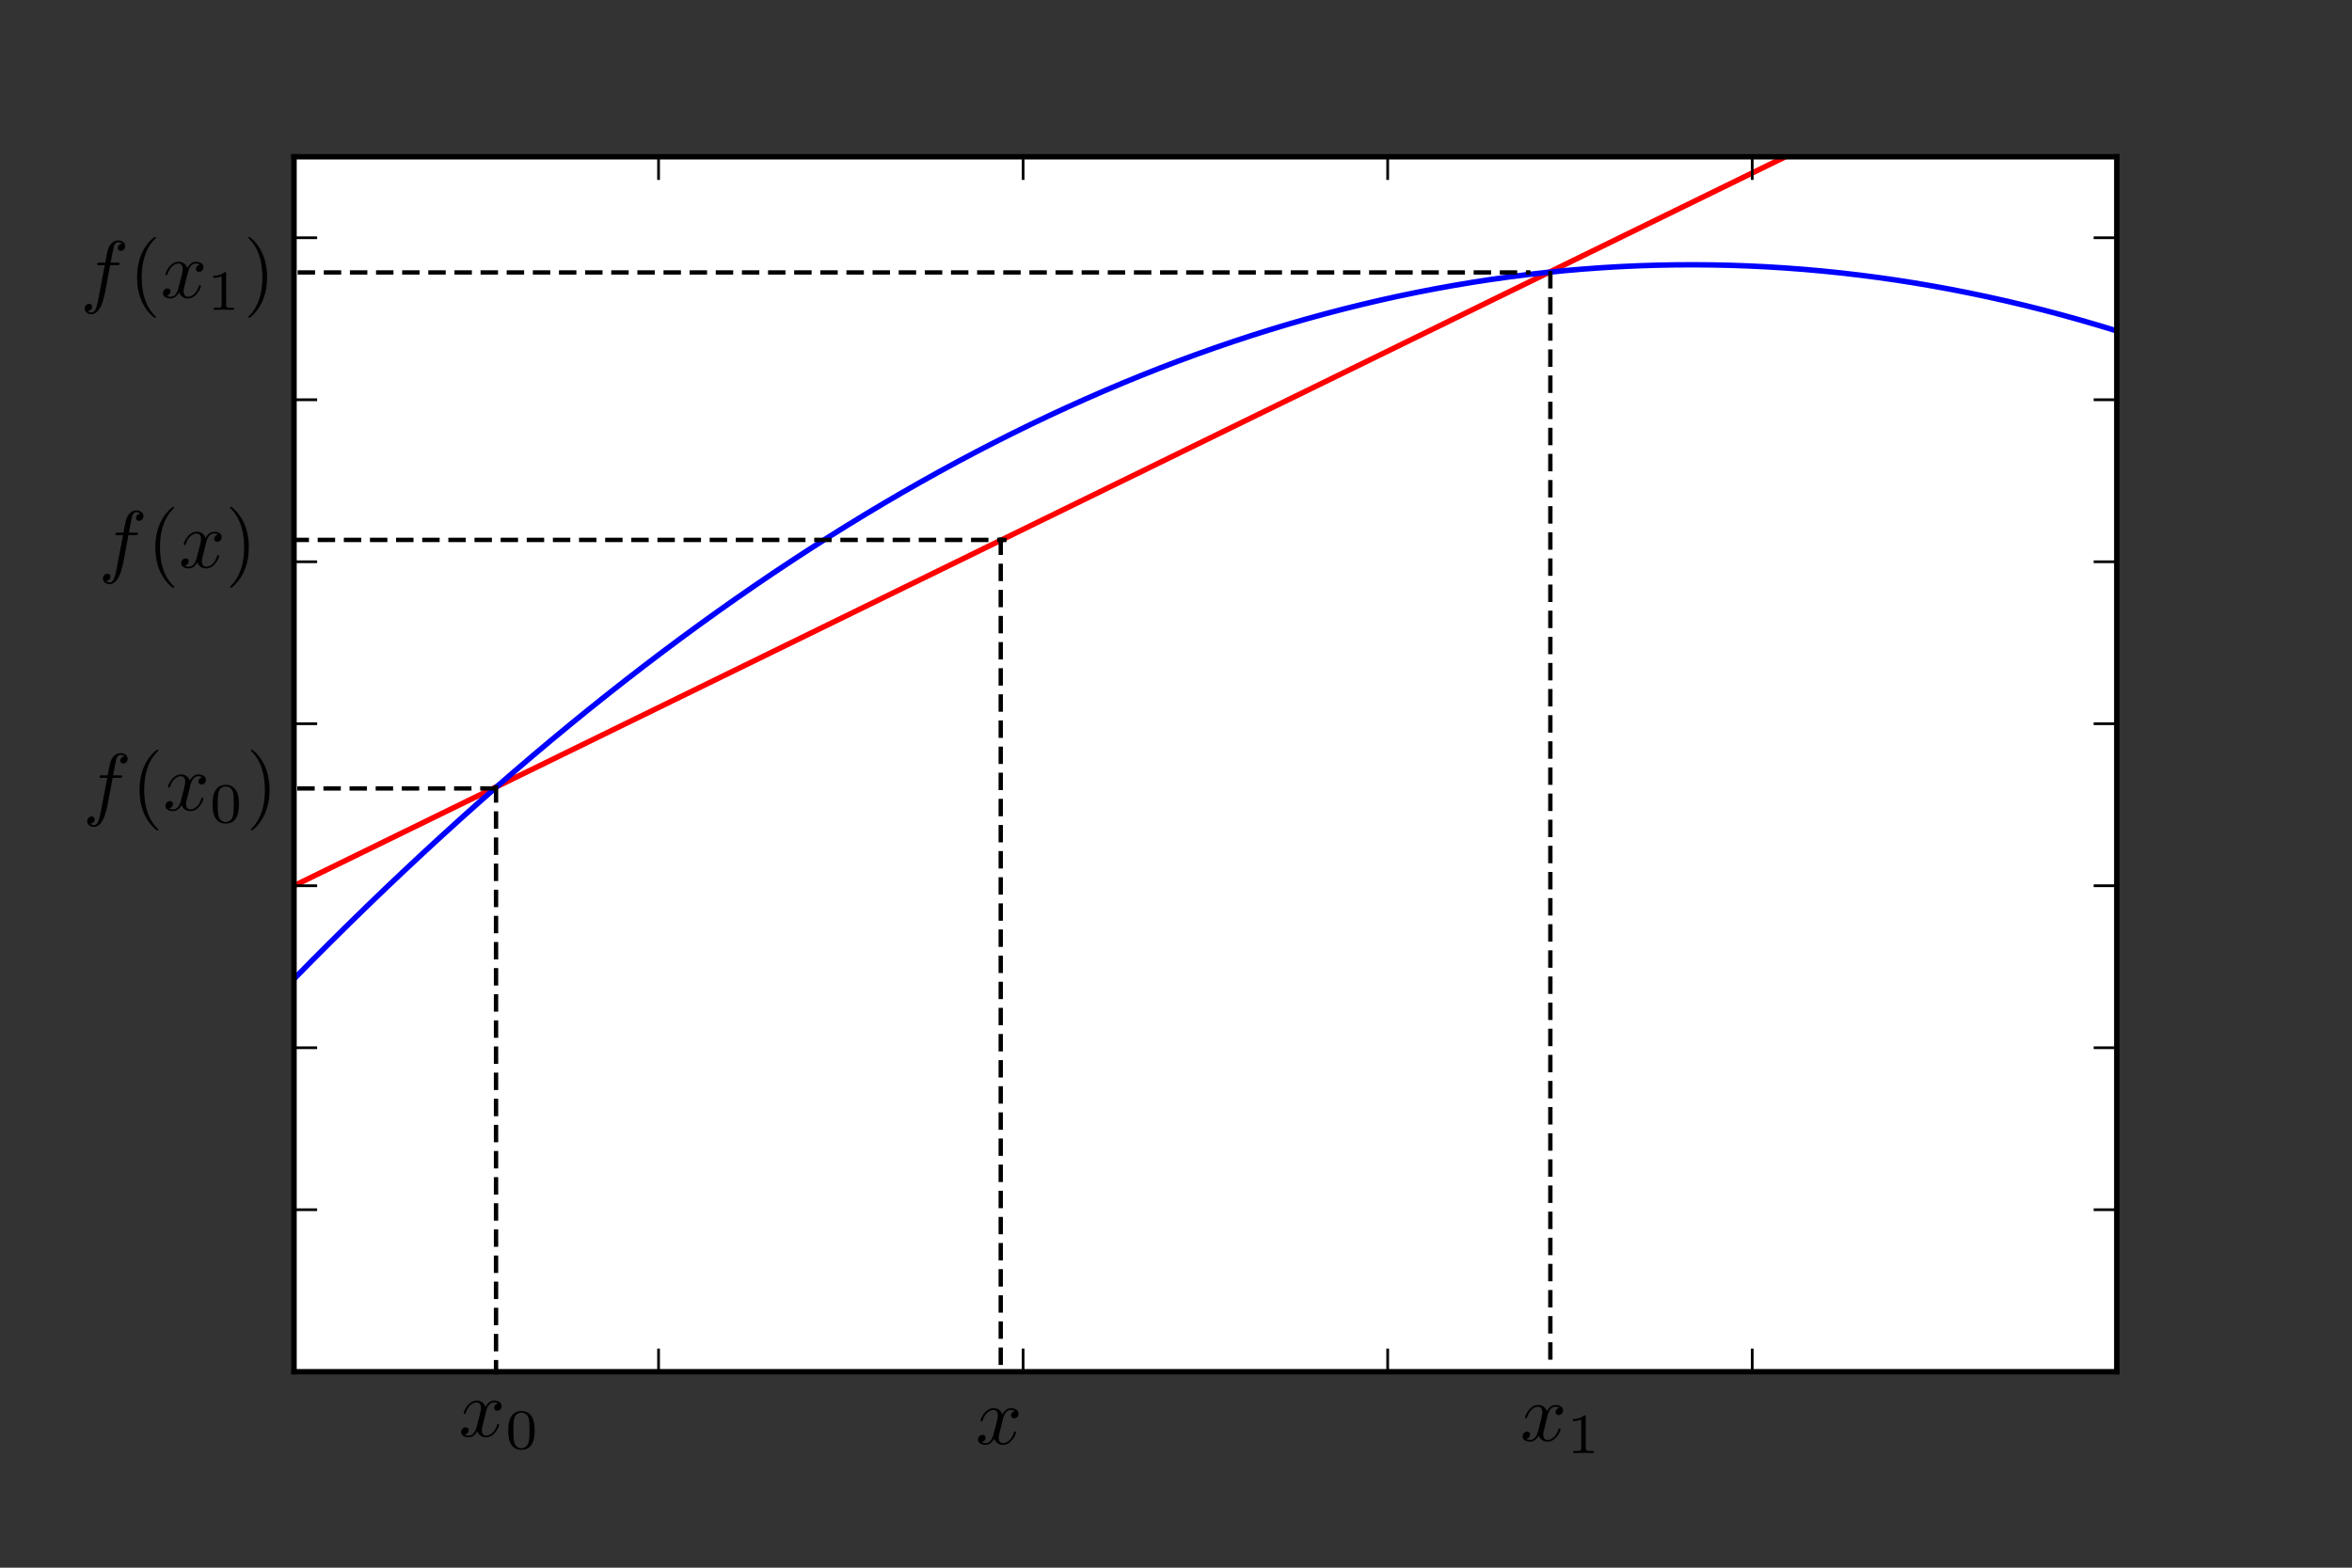 <?xml version="1.0" encoding="UTF-8" standalone="no"?>
<!-- Created with matplotlib (http://matplotlib.org/) -->

<svg
   xmlns:ns0="http://www.iki.fi/pav/software/textext/"
   xmlns:dc="http://purl.org/dc/elements/1.1/"
   xmlns:cc="http://creativecommons.org/ns#"
   xmlns:rdf="http://www.w3.org/1999/02/22-rdf-syntax-ns#"
   xmlns:svg="http://www.w3.org/2000/svg"
   xmlns="http://www.w3.org/2000/svg"
   xmlns:xlink="http://www.w3.org/1999/xlink"
   xmlns:sodipodi="http://sodipodi.sourceforge.net/DTD/sodipodi-0.dtd"
   xmlns:inkscape="http://www.inkscape.org/namespaces/inkscape"
   sodipodi:docname="fig-int-lineal-2.svg"
   inkscape:version="0.48.4 r9939"
   id="svg2"
   width="432pt"
   viewBox="0 0 432 288"
   version="1.1"
   height="288pt">
  <rect x="0" y="0" width="432" height="288" fill="#333333" stroke="none"/>
  <sodipodi:namedview
     pagecolor="#ffffff"
     bordercolor="#666666"
     borderopacity="1"
     objecttolerance="10"
     gridtolerance="10"
     guidetolerance="10"
     inkscape:pageopacity="0"
     inkscape:pageshadow="2"
     inkscape:window-width="1440"
     inkscape:window-height="850"
     id="namedview303"
     showgrid="false"
     inkscape:zoom="1.7583333"
     inkscape:cx="270"
     inkscape:cy="180"
     inkscape:window-x="0"
     inkscape:window-y="0"
     inkscape:window-maximized="1"
     inkscape:current-layer="svg2" />
  <defs
     id="defs4">
    <style
       type="text/css"
       id="style6">
*{stroke-linecap:square;stroke-linejoin:round;}
  </style>
  </defs>
  <g
     id="figure_1">
    <g
       id="axes_1">
      <g
         id="patch_2">
        <path
           d=" M54 252 L388.8 252 L388.8 28.8 L54 28.8 z "
           style="fill:#ffffff;"
           id="path14" />
      </g>
      <g
         id="line2d_1">
        <path
           clip-path="url(#p124b8dd147)"
           d=" M54 162.72 L57.382 161.067 L60.764 159.413 L64.145 157.76 L67.527 156.107 L70.909 154.453 L74.291 152.8 L77.673 151.147 L81.055 149.493 L84.436 147.84 L87.818 146.187 L91.2 144.533 L94.582 142.88 L97.964 141.227 L101.345 139.573 L104.727 137.92 L108.109 136.267 L111.491 134.613 L114.873 132.96 L118.255 131.307 L121.636 129.653 L125.018 128 L128.4 126.347 L131.782 124.693 L135.164 123.04 L138.545 121.387 L141.927 119.733 L145.309 118.08 L148.691 116.427 L152.073 114.773 L155.455 113.12 L158.836 111.467 L162.218 109.813 L165.6 108.16 L168.982 106.507 L172.364 104.853 L175.745 103.2 L179.127 101.547 L182.509 99.893 L185.891 98.24 L189.273 96.587 L192.655 94.933 L196.036 93.28 L199.418 91.627 L202.8 89.973 L206.182 88.32 L209.564 86.667 L212.945 85.013 L216.327 83.36 L219.709 81.707 L223.091 80.053 L226.473 78.4 L229.855 76.747 L233.236 75.093 L236.618 73.44 L240 71.787 L243.382 70.133 L246.764 68.48 L250.145 66.827 L253.527 65.173 L256.909 63.52 L260.291 61.867 L263.673 60.213 L267.055 58.56 L270.436 56.907 L273.818 55.253 L277.2 53.6 L280.582 51.947 L283.964 50.293 L287.345 48.64 L290.727 46.987 L294.109 45.333 L297.491 43.68 L300.873 42.027 L304.255 40.373 L307.636 38.72 L311.018 37.067 L314.4 35.413 L317.782 33.76 L321.164 32.107 L324.545 30.453 L327.927 28.8 L331.309 27.147 L334.691 25.493 L338.073 23.84 L341.455 22.187 L344.836 20.533 L348.218 18.88 L351.6 17.227 L354.982 15.573 L358.364 13.92 L361.745 12.267 L365.127 10.613 L368.509 8.96 L371.891 7.307 L375.273 5.653 L378.655 4 L382.036 2.347 L385.418 0.693 L388.8 -0.96"
           style="fill:none;stroke:#ff0000;"
           id="path17" />
      </g>
      <g
         id="line2d_2">
        <path
           clip-path="url(#p124b8dd147)"
           d=" M54 179.832 L57.382 176.398 L60.764 173.009 L64.145 169.666 L67.527 166.368 L70.909 163.116 L74.291 159.91 L77.673 156.749 L81.055 153.634 L84.436 150.564 L87.818 147.54 L91.2 144.561 L94.582 141.628 L97.964 138.74 L101.345 135.898 L104.727 133.101 L108.109 130.35 L111.491 127.645 L114.873 124.985 L118.255 122.371 L121.636 119.802 L125.018 117.279 L128.4 114.801 L131.782 112.369 L135.164 109.982 L138.545 107.641 L141.927 105.345 L145.309 103.095 L148.691 100.891 L152.073 98.732 L155.455 96.619 L158.836 94.551 L162.218 92.529 L165.6 90.552 L168.982 88.621 L172.364 86.735 L175.745 84.895 L179.127 83.101 L182.509 81.352 L185.891 79.648 L189.273 77.99 L192.655 76.378 L196.036 74.811 L199.418 73.29 L202.8 71.814 L206.182 70.384 L209.564 68.999 L212.945 67.66 L216.327 66.367 L219.709 65.119 L223.091 63.916 L226.473 62.76 L229.855 61.648 L233.236 60.583 L236.618 59.562 L240 58.588 L243.382 57.658 L246.764 56.775 L250.145 55.937 L253.527 55.144 L256.909 54.397 L260.291 53.696 L263.673 53.04 L267.055 52.43 L270.436 51.865 L273.818 51.346 L277.2 50.872 L280.582 50.444 L283.964 50.061 L287.345 49.724 L290.727 49.433 L294.109 49.187 L297.491 48.986 L300.873 48.831 L304.255 48.722 L307.636 48.658 L311.018 48.64 L314.4 48.668 L317.782 48.74 L321.164 48.859 L324.545 49.023 L327.927 49.232 L331.309 49.487 L334.691 49.788 L338.073 50.134 L341.455 50.526 L344.836 50.963 L348.218 51.446 L351.6 51.974 L354.982 52.548 L358.364 53.167 L361.745 53.833 L365.127 54.543 L368.509 55.299 L371.891 56.101 L375.273 56.948 L378.655 57.841 L382.036 58.779 L385.418 59.763 L388.8 60.792"
           style="fill:none;stroke:#0000ff;"
           id="path20" />
      </g>
      <g
         id="matplotlib.axis_1">
        <g
           id="xtick_1">
          <g
             id="line2d_3">
            <defs
               id="defs25">
              <path
                 d=" M0 0 L0 -4"
                 id="mcb557df647"
                 style="stroke:#000000;stroke-linecap:butt;stroke-width:0.5;" />
            </defs>
            <g
               id="g28">
              <use
                 style="stroke:#000000;stroke-linecap:butt;stroke-width:0.5;"
                 x="54.0"
                 xlink:href="#mcb557df647"
                 y="252.0"
                 id="use30" />
            </g>
          </g>
          <g
             id="line2d_4">
            <defs
               id="defs33">
              <path
                 d=" M0 0 L0 4"
                 id="mdad270ee8e"
                 style="stroke:#000000;stroke-linecap:butt;stroke-width:0.5;" />
            </defs>
            <g
               id="g36">
              <use
                 style="stroke:#000000;stroke-linecap:butt;stroke-width:0.5;"
                 x="54.0"
                 xlink:href="#mdad270ee8e"
                 y="28.8"
                 id="use38" />
            </g>
          </g>
        </g>
        <g
           id="xtick_2">
          <g
             id="line2d_5">
            <g
               id="g50">
              <use
                 style="stroke:#000000;stroke-linecap:butt;stroke-width:0.5;"
                 x="120.96"
                 xlink:href="#mcb557df647"
                 y="252.0"
                 id="use52" />
            </g>
          </g>
          <g
             id="line2d_6">
            <g
               id="g55">
              <use
                 style="stroke:#000000;stroke-linecap:butt;stroke-width:0.5;"
                 x="120.96"
                 xlink:href="#mdad270ee8e"
                 y="28.8"
                 id="use57" />
            </g>
          </g>
        </g>
        <g
           id="xtick_3">
          <g
             id="line2d_7">
            <g
               id="g69">
              <use
                 style="stroke:#000000;stroke-linecap:butt;stroke-width:0.5;"
                 x="187.92"
                 xlink:href="#mcb557df647"
                 y="252.0"
                 id="use71" />
            </g>
          </g>
          <g
             id="line2d_8">
            <g
               id="g74">
              <use
                 style="stroke:#000000;stroke-linecap:butt;stroke-width:0.5;"
                 x="187.92"
                 xlink:href="#mdad270ee8e"
                 y="28.8"
                 id="use76" />
            </g>
          </g>
        </g>
        <g
           id="xtick_4">
          <g
             id="line2d_9">
            <g
               id="g88">
              <use
                 style="stroke:#000000;stroke-linecap:butt;stroke-width:0.5;"
                 x="254.88"
                 xlink:href="#mcb557df647"
                 y="252.0"
                 id="use90" />
            </g>
          </g>
          <g
             id="line2d_10">
            <g
               id="g93">
              <use
                 style="stroke:#000000;stroke-linecap:butt;stroke-width:0.5;"
                 x="254.88"
                 xlink:href="#mdad270ee8e"
                 y="28.8"
                 id="use95" />
            </g>
          </g>
        </g>
        <g
           id="xtick_5">
          <g
             id="line2d_11">
            <g
               id="g107">
              <use
                 style="stroke:#000000;stroke-linecap:butt;stroke-width:0.5;"
                 x="321.84"
                 xlink:href="#mcb557df647"
                 y="252.0"
                 id="use109" />
            </g>
          </g>
          <g
             id="line2d_12">
            <g
               id="g112">
              <use
                 style="stroke:#000000;stroke-linecap:butt;stroke-width:0.5;"
                 x="321.84"
                 xlink:href="#mdad270ee8e"
                 y="28.8"
                 id="use114" />
            </g>
          </g>
        </g>
        <g
           id="xtick_6">
          <g
             id="line2d_13">
            <g
               id="g126">
              <use
                 style="stroke:#000000;stroke-linecap:butt;stroke-width:0.5;"
                 x="388.8"
                 xlink:href="#mcb557df647"
                 y="252.0"
                 id="use128" />
            </g>
          </g>
          <g
             id="line2d_14">
            <g
               id="g131">
              <use
                 style="stroke:#000000;stroke-linecap:butt;stroke-width:0.5;"
                 x="388.8"
                 xlink:href="#mdad270ee8e"
                 y="28.8"
                 id="use133" />
            </g>
          </g>
        </g>
      </g>
      <g
         id="matplotlib.axis_2">
        <g
           id="ytick_1">
          <g
             id="line2d_15">
            <defs
               id="defs148">
              <path
                 d=" M0 0 L4 0"
                 id="mc8fcea1516"
                 style="stroke:#000000;stroke-linecap:butt;stroke-width:0.5;" />
            </defs>
            <g
               id="g151">
              <use
                 style="stroke:#000000;stroke-linecap:butt;stroke-width:0.5;"
                 x="54.0"
                 xlink:href="#mc8fcea1516"
                 y="252.0"
                 id="use153" />
            </g>
          </g>
          <g
             id="line2d_16">
            <defs
               id="defs156">
              <path
                 d=" M0 0 L-4 0"
                 id="m0d5b0a6425"
                 style="stroke:#000000;stroke-linecap:butt;stroke-width:0.5;" />
            </defs>
            <g
               id="g159">
              <use
                 style="stroke:#000000;stroke-linecap:butt;stroke-width:0.5;"
                 x="388.8"
                 xlink:href="#m0d5b0a6425"
                 y="252.0"
                 id="use161" />
            </g>
          </g>
        </g>
        <g
           id="ytick_2">
          <g
             id="line2d_17">
            <g
               id="g170">
              <use
                 style="stroke:#000000;stroke-linecap:butt;stroke-width:0.5;"
                 x="54.0"
                 xlink:href="#mc8fcea1516"
                 y="222.24"
                 id="use172" />
            </g>
          </g>
          <g
             id="line2d_18">
            <g
               id="g175">
              <use
                 style="stroke:#000000;stroke-linecap:butt;stroke-width:0.5;"
                 x="388.8"
                 xlink:href="#m0d5b0a6425"
                 y="222.24"
                 id="use177" />
            </g>
          </g>
        </g>
        <g
           id="ytick_3">
          <g
             id="line2d_19">
            <g
               id="g186">
              <use
                 style="stroke:#000000;stroke-linecap:butt;stroke-width:0.5;"
                 x="54.0"
                 xlink:href="#mc8fcea1516"
                 y="192.48"
                 id="use188" />
            </g>
          </g>
          <g
             id="line2d_20">
            <g
               id="g191">
              <use
                 style="stroke:#000000;stroke-linecap:butt;stroke-width:0.5;"
                 x="388.8"
                 xlink:href="#m0d5b0a6425"
                 y="192.48"
                 id="use193" />
            </g>
          </g>
        </g>
        <g
           id="ytick_4">
          <g
             id="line2d_21">
            <g
               id="g202">
              <use
                 style="stroke:#000000;stroke-linecap:butt;stroke-width:0.5;"
                 x="54.0"
                 xlink:href="#mc8fcea1516"
                 y="162.72"
                 id="use204" />
            </g>
          </g>
          <g
             id="line2d_22">
            <g
               id="g207">
              <use
                 style="stroke:#000000;stroke-linecap:butt;stroke-width:0.5;"
                 x="388.8"
                 xlink:href="#m0d5b0a6425"
                 y="162.72"
                 id="use209" />
            </g>
          </g>
        </g>
        <g
           id="ytick_5">
          <g
             id="line2d_23">
            <g
               id="g218">
              <use
                 style="stroke:#000000;stroke-linecap:butt;stroke-width:0.5;"
                 x="54.0"
                 xlink:href="#mc8fcea1516"
                 y="132.96"
                 id="use220" />
            </g>
          </g>
          <g
             id="line2d_24">
            <g
               id="g223">
              <use
                 style="stroke:#000000;stroke-linecap:butt;stroke-width:0.5;"
                 x="388.8"
                 xlink:href="#m0d5b0a6425"
                 y="132.96"
                 id="use225" />
            </g>
          </g>
        </g>
        <g
           id="ytick_6">
          <g
             id="line2d_25">
            <g
               id="g234">
              <use
                 style="stroke:#000000;stroke-linecap:butt;stroke-width:0.5;"
                 x="54.0"
                 xlink:href="#mc8fcea1516"
                 y="103.2"
                 id="use236" />
            </g>
          </g>
          <g
             id="line2d_26">
            <g
               id="g239">
              <use
                 style="stroke:#000000;stroke-linecap:butt;stroke-width:0.5;"
                 x="388.8"
                 xlink:href="#m0d5b0a6425"
                 y="103.2"
                 id="use241" />
            </g>
          </g>
        </g>
        <g
           id="ytick_7">
          <g
             id="line2d_27">
            <g
               id="g252">
              <use
                 style="stroke:#000000;stroke-linecap:butt;stroke-width:0.5;"
                 x="54.0"
                 xlink:href="#mc8fcea1516"
                 y="73.44"
                 id="use254" />
            </g>
          </g>
          <g
             id="line2d_28">
            <g
               id="g257">
              <use
                 style="stroke:#000000;stroke-linecap:butt;stroke-width:0.5;"
                 x="388.8"
                 xlink:href="#m0d5b0a6425"
                 y="73.44"
                 id="use259" />
            </g>
          </g>
        </g>
        <g
           id="ytick_8">
          <g
             id="line2d_29">
            <g
               id="g270">
              <use
                 style="stroke:#000000;stroke-linecap:butt;stroke-width:0.5;"
                 x="54.0"
                 xlink:href="#mc8fcea1516"
                 y="43.68"
                 id="use272" />
            </g>
          </g>
          <g
             id="line2d_30">
            <g
               id="g275">
              <use
                 style="stroke:#000000;stroke-linecap:butt;stroke-width:0.5;"
                 x="388.8"
                 xlink:href="#m0d5b0a6425"
                 y="43.68"
                 id="use277" />
            </g>
          </g>
        </g>
      </g>
      <g
         id="patch_3">
        <path
           d=" M54 28.8 L388.8 28.8"
           style="fill:none;stroke:#000000;"
           id="path287" />
      </g>
      <g
         id="patch_4">
        <path
           d=" M388.8 252 L388.8 28.8"
           style="fill:none;stroke:#000000;"
           id="path290" />
      </g>
      <g
         id="patch_5">
        <path
           d=" M54 252 L388.8 252"
           style="fill:none;stroke:#000000;"
           id="path293" />
      </g>
      <g
         id="patch_6">
        <path
           d=" M54 252 L54 28.8"
           style="fill:none;stroke:#000000;"
           id="path296" />
      </g>
    </g>
  </g>
  <path
     style="fill:none;stroke:#000000;stroke-width:0.8;stroke-linecap:butt;stroke-linejoin:miter;stroke-miterlimit:4;stroke-opacity:1;stroke-dasharray:2.4,2.4;stroke-dashoffset:0"
     d="m 91.109,144.651 c 0,107.453 0,107.453 0,107.453"
     id="path3324"
     inkscape:connector-curvature="0" />
  <defs
     id="defs298">
    <clipPath
       id="p124b8dd147">
      <rect
         height="223.2"
         width="334.8"
         x="54.0"
         y="28.8"
         id="rect301" />
    </clipPath>
  </defs>
  <path
     style="fill:none;stroke:#000000;stroke-width:0.8;stroke-linecap:butt;stroke-linejoin:miter;stroke-miterlimit:4;stroke-opacity:1;stroke-dasharray:2.4,2.4;stroke-dashoffset:0"
     d="m 284.758,50.186 c 0,201.163 0,201.163 0,201.163"
     id="path3324-8"
     inkscape:connector-curvature="0" />
  <path
     style="fill:none;stroke:#000000;stroke-width:0.8;stroke-linecap:butt;stroke-linejoin:miter;stroke-miterlimit:4;stroke-opacity:1;stroke-dasharray:2.4,2.4;stroke-dashoffset:0"
     d="m 55.069,50.047 c 225.635,0 225.635,0 225.635,0"
     id="path3324-8-2"
     inkscape:connector-curvature="0" />
  <path
     style="fill:none;stroke:#000000;stroke-width:0.8;stroke-linecap:butt;stroke-linejoin:miter;stroke-miterlimit:4;stroke-opacity:1;stroke-dasharray:2.4,2.4;stroke-dashoffset:0"
     d="m 91.001,144.845 c -37.093,0 -37.093,0 -37.093,0"
     id="path3324-1"
     inkscape:connector-curvature="0" />
  <g
     style="font-style:normal;font-variant:normal;font-weight:normal;font-stretch:normal;letter-spacing:normal;word-spacing:normal;text-anchor:start;fill:none;stroke:#000000;stroke-linecap:butt;stroke-linejoin:miter;stroke-miterlimit:10.433;stroke-opacity:1;stroke-dasharray:none;stroke-dashoffset:0"
     ns0:preamble=""
     ns0:text="$x_1$"
     word-spacing="normal"
     letter-spacing="normal"
     font-size-adjust="none"
     font-stretch="normal"
     font-weight="normal"
     font-variant="normal"
     font-style="normal"
     stroke-miterlimit="10.433"
     xml:space="preserve"
     transform="matrix(1.5,0,0,-1.5,-55.925,1250.549)"
     id="content-1"><path
       style="fill:#000000;stroke-width:0;stroke-linecap:square;stroke-linejoin:round"
       inkscape:connector-curvature="0"
       id="path6581"
       d="m 226.76,660.23 0,0.03 0.01,0.03 0.01,0.03 0.01,0.04 0.01,0.04 0.01,0.04 0.01,0.04 0.02,0.05 0.01,0.04 0.02,0.05 0.02,0.05 0.02,0.05 0.02,0.05 0.03,0.05 0.02,0.05 0.03,0.05 0.03,0.05 0.03,0.04 0.03,0.05 0.04,0.04 0.04,0.05 0.04,0.04 0.04,0.04 0.04,0.03 0.05,0.03 0.05,0.03 0.02,0.01 0.03,0.02 0.02,0.01 0.03,0.01 0.03,0.01 0.03,0 0.03,0.01 0.02,0.01 0.04,0 0.03,0 0.03,0.01 0.03,0 c 0.05,0 0.29,0 0.5,-0.13 -0.28,-0.05 -0.48,-0.3 -0.48,-0.54 0,-0.16 0.11,-0.35 0.38,-0.35 0.22,0 0.54,0.18 0.54,0.58 0,0.52 -0.59,0.66 -0.93,0.66 -0.58,0 -0.93,-0.53 -1.04,-0.76 -0.25,0.66 -0.79,0.76 -1.08,0.76 -1.03,0 -1.6,-1.29 -1.6,-1.53 0,-0.1 0.1,-0.1 0.12,-0.1 0.08,0 0.11,0.02 0.13,0.11 0.34,1.05 0.99,1.3 1.33,1.3 0.19,0 0.54,-0.09 0.54,-0.67 0,-0.31 -0.17,-0.97 -0.54,-2.36 -0.16,-0.62 -0.51,-1.04 -0.94,-1.04 -0.06,0 -0.29,0 -0.5,0.13 0.25,0.05 0.47,0.26 0.47,0.54 0,0.27 -0.22,0.35 -0.37,0.35 -0.3,0 -0.55,-0.26 -0.55,-0.58 0,-0.46 0.5,-0.65 0.94,-0.65 0.65,0 1.01,0.69 1.04,0.75 0.12,-0.37 0.48,-0.75 1.07,-0.75 1.03,0 1.6,1.28 1.6,1.53 0,0.1 -0.09,0.1 -0.12,0.1 -0.09,0 -0.11,-0.04 -0.13,-0.11 -0.33,-1.07 -1.01,-1.31 -1.33,-1.31 -0.38,0 -0.54,0.32 -0.54,0.66 0,0.22 0.06,0.44 0.17,0.87 z" /><path
       style="fill:#000000;stroke-width:0;stroke-linecap:square;stroke-linejoin:round"
       inkscape:connector-curvature="0"
       id="path6583"
       d="m 231.46,660.16 0,0.01 0,0.01 0,0.01 0,0.01 0,0 0,0.01 0,0.01 0,0.01 0,0 0,0.01 0,0.01 0,0 0,0.01 0,0 -0.01,0.01 0,0 0,0.01 0,0 0,0.01 0,0.01 -0.01,0.01 0,0 0,0.01 -0.01,0.01 0,0 -0.01,0.01 0,0 -0.01,0 -0.01,0.01 -0.01,0 -0.01,0 0,0 -0.01,0 -0.01,0 0,0 -0.01,0.01 0,0 -0.01,0 0,0 -0.01,0 -0.01,0 -0.01,0 0,0 -0.01,0 -0.01,0 -0.01,0 0,0 -0.01,0 -0.01,0 -0.01,0 c -0.45,-0.44 -1.08,-0.45 -1.37,-0.45 v -0.25 c 0.17,0 0.63,0 1.02,0.2 v -3.55 c 0,-0.23 0,-0.32 -0.7,-0.32 h -0.27 v -0.25 c 0.13,0.01 0.99,0.03 1.24,0.03 0.22,0 1.1,-0.02 1.25,-0.03 v 0.25 h -0.26 c -0.7,0 -0.7,0.09 -0.7,0.32 z" /></g>  <g
     style="font-style:normal;font-variant:normal;font-weight:normal;font-stretch:normal;letter-spacing:normal;word-spacing:normal;text-anchor:start;fill:none;stroke:#000000;stroke-linecap:butt;stroke-linejoin:miter;stroke-miterlimit:10.433;stroke-opacity:1;stroke-dasharray:none;stroke-dashoffset:0"
     ns0:preamble=""
     ns0:text="$x_0$"
     word-spacing="normal"
     letter-spacing="normal"
     font-size-adjust="none"
     font-stretch="normal"
     font-weight="normal"
     font-variant="normal"
     font-style="normal"
     stroke-miterlimit="10.433"
     xml:space="preserve"
     transform="matrix(1.5,0,0,-1.5,-250.88,1249.754)"
     id="content"><path
       style="fill:#000000;stroke-width:0;stroke-linecap:square;stroke-linejoin:round"
       inkscape:connector-curvature="0"
       id="path6911"
       d="m 226.76,660.23 0,0.03 0.01,0.03 0.01,0.03 0.01,0.04 0.01,0.04 0.01,0.04 0.01,0.04 0.02,0.05 0.01,0.04 0.02,0.05 0.02,0.05 0.02,0.05 0.02,0.05 0.03,0.05 0.02,0.05 0.03,0.05 0.03,0.05 0.03,0.04 0.03,0.05 0.04,0.04 0.04,0.05 0.04,0.04 0.04,0.04 0.04,0.03 0.05,0.03 0.05,0.03 0.02,0.01 0.03,0.02 0.02,0.01 0.03,0.01 0.03,0.01 0.03,0 0.03,0.01 0.02,0.01 0.04,0 0.03,0 0.03,0.01 0.03,0 c 0.05,0 0.29,0 0.5,-0.13 -0.28,-0.05 -0.48,-0.3 -0.48,-0.54 0,-0.16 0.11,-0.35 0.38,-0.35 0.22,0 0.54,0.18 0.54,0.58 0,0.52 -0.59,0.66 -0.93,0.66 -0.58,0 -0.93,-0.53 -1.04,-0.76 -0.25,0.66 -0.79,0.76 -1.08,0.76 -1.03,0 -1.6,-1.29 -1.6,-1.53 0,-0.1 0.1,-0.1 0.12,-0.1 0.08,0 0.11,0.02 0.13,0.11 0.34,1.05 0.99,1.3 1.33,1.3 0.19,0 0.54,-0.09 0.54,-0.67 0,-0.31 -0.17,-0.97 -0.54,-2.36 -0.16,-0.62 -0.51,-1.04 -0.94,-1.04 -0.06,0 -0.29,0 -0.5,0.13 0.25,0.05 0.47,0.26 0.47,0.54 0,0.27 -0.22,0.35 -0.37,0.35 -0.3,0 -0.55,-0.26 -0.55,-0.58 0,-0.46 0.5,-0.65 0.94,-0.65 0.65,0 1.01,0.69 1.04,0.75 0.12,-0.37 0.48,-0.75 1.07,-0.75 1.03,0 1.6,1.28 1.6,1.53 0,0.1 -0.09,0.1 -0.12,0.1 -0.09,0 -0.11,-0.04 -0.13,-0.11 -0.33,-1.07 -1.01,-1.31 -1.33,-1.31 -0.38,0 -0.54,0.32 -0.54,0.66 0,0.22 0.06,0.44 0.17,0.87 z" /><path
       style="fill:#000000;stroke-width:0;stroke-linecap:square;stroke-linejoin:round"
       inkscape:connector-curvature="0"
       id="path6913"
       d="m 232.72,657.96 0,0.14 0,0.14 -0.01,0.13 -0.01,0.12 -0.01,0.13 -0.02,0.12 -0.01,0.11 -0.03,0.11 -0.02,0.11 -0.03,0.11 -0.03,0.1 -0.04,0.1 -0.04,0.1 -0.05,0.09 -0.05,0.1 -0.03,0.04 -0.03,0.05 c -0.22,0.32 -0.65,0.6 -1.21,0.6 v -0.2 c 0.38,0 0.74,-0.23 0.87,-0.63 0.11,-0.37 0.12,-0.87 0.12,-1.48 0,-0.52 0,-1.03 -0.1,-1.47 -0.13,-0.63 -0.61,-0.78 -0.89,-0.78 h 0 c -0.32,0 -0.74,0.18 -0.88,0.75 -0.1,0.42 -0.1,0.98 -0.1,1.5 0,0.51 0,1.04 0.11,1.42 0.14,0.55 0.59,0.69 0.87,0.69 v 0.2 c -1.61,0 -1.61,-1.9 -1.61,-2.4 0,-0.5 0,-2.36 1.61,-2.36 1.62,0 1.62,1.86 1.62,2.36 z" /></g>  <g
     style="font-style:normal;font-variant:normal;font-weight:normal;font-stretch:normal;letter-spacing:normal;word-spacing:normal;text-anchor:start;fill:none;stroke:#000000;stroke-linecap:butt;stroke-linejoin:miter;stroke-miterlimit:10.433;stroke-opacity:1;stroke-dasharray:none;stroke-dashoffset:0"
     ns0:preamble=""
     ns0:text="$x$"
     word-spacing="normal"
     letter-spacing="normal"
     font-size-adjust="none"
     font-stretch="normal"
     font-weight="normal"
     font-variant="normal"
     font-style="normal"
     stroke-miterlimit="10.433"
     xml:space="preserve"
     transform="matrix(1.5,0,0,-1.5,-155.945,1251.136)"
     id="g7232"><path
       style="fill:#000000;stroke-width:0;stroke-linecap:square;stroke-linejoin:round"
       inkscape:connector-curvature="0"
       id="path7234"
       d="m 226.76,660.23 0,0.03 0.01,0.03 0.01,0.03 0.01,0.04 0.01,0.04 0.01,0.04 0.01,0.04 0.02,0.05 0.01,0.04 0.02,0.05 0.02,0.05 0.02,0.05 0.02,0.05 0.03,0.05 0.02,0.05 0.03,0.05 0.03,0.05 0.03,0.04 0.03,0.05 0.04,0.04 0.04,0.05 0.04,0.04 0.04,0.04 0.04,0.03 0.05,0.03 0.05,0.03 0.02,0.01 0.03,0.02 0.02,0.01 0.03,0.01 0.03,0.01 0.03,0 0.03,0.01 0.02,0.01 0.04,0 0.03,0 0.03,0.01 0.03,0 c 0.05,0 0.29,0 0.5,-0.13 -0.28,-0.05 -0.48,-0.3 -0.48,-0.54 0,-0.16 0.11,-0.35 0.38,-0.35 0.22,0 0.54,0.18 0.54,0.58 0,0.52 -0.59,0.66 -0.93,0.66 -0.58,0 -0.93,-0.53 -1.04,-0.76 -0.25,0.66 -0.79,0.76 -1.08,0.76 -1.03,0 -1.6,-1.29 -1.6,-1.53 0,-0.1 0.1,-0.1 0.12,-0.1 0.08,0 0.11,0.02 0.13,0.11 0.34,1.05 0.99,1.3 1.33,1.3 0.19,0 0.54,-0.09 0.54,-0.67 0,-0.31 -0.17,-0.97 -0.54,-2.36 -0.16,-0.62 -0.51,-1.04 -0.94,-1.04 -0.06,0 -0.29,0 -0.5,0.13 0.25,0.05 0.47,0.26 0.47,0.54 0,0.27 -0.22,0.35 -0.37,0.35 -0.3,0 -0.55,-0.26 -0.55,-0.58 0,-0.46 0.5,-0.65 0.94,-0.65 0.65,0 1.01,0.69 1.04,0.75 0.12,-0.37 0.48,-0.75 1.07,-0.75 1.03,0 1.6,1.28 1.6,1.53 0,0.1 -0.09,0.1 -0.12,0.1 -0.09,0 -0.11,-0.04 -0.13,-0.11 -0.33,-1.07 -1.01,-1.31 -1.33,-1.31 -0.38,0 -0.54,0.32 -0.54,0.66 0,0.22 0.06,0.44 0.17,0.87 z" /></g>  <path
     style="fill:none;stroke:#000000;stroke-width:0.8;stroke-linecap:butt;stroke-linejoin:miter;stroke-miterlimit:4;stroke-opacity:1;stroke-dasharray:2.4,2.4;stroke-dashoffset:0"
     d="m 183.81,99.153 c 0,151.401 0,151.401 0,151.401"
     id="path3324-6"
     inkscape:connector-curvature="0" />
  <path
     style="fill:none;stroke:#000000;stroke-width:0.8;stroke-linecap:butt;stroke-linejoin:miter;stroke-miterlimit:4;stroke-opacity:1;stroke-dasharray:2.4,2.4;stroke-dashoffset:0"
     d="m 53.951,99.185 c 130.519,0 130.519,0 130.519,0"
     id="path3324-6-3"
     inkscape:connector-curvature="0" />
  <g
     style="font-style:normal;font-variant:normal;font-weight:normal;font-stretch:normal;letter-spacing:normal;word-spacing:normal;text-anchor:start;fill:none;stroke:#000000;stroke-linecap:butt;stroke-linejoin:miter;stroke-miterlimit:10.433;stroke-opacity:1;stroke-dasharray:none;stroke-dashoffset:0"
     ns0:preamble=""
     ns0:text="$f(x)$"
     word-spacing="normal"
     letter-spacing="normal"
     font-size-adjust="none"
     font-stretch="normal"
     font-weight="normal"
     font-variant="normal"
     font-style="normal"
     stroke-miterlimit="10.433"
     xml:space="preserve"
     transform="matrix(1.5,0,0,-1.5,-317.032,1090.122)"
     id="g7602"><path
       style="fill:#000000;stroke-width:0;stroke-linecap:square;stroke-linejoin:round"
       inkscape:connector-curvature="0"
       id="path7604"
       d="m 227.08,661.21 h 0.86 c 0.2,0 0.3,0 0.3,0.2 0,0.11 -0.1,0.11 -0.27,0.11 h -0.83 l 0.21,1.13 c 0.04,0.21 0.18,0.91 0.24,1.03 0.09,0.19 0.26,0.34 0.47,0.34 0.04,0 0.3,0 0.49,-0.18 -0.44,-0.04 -0.54,-0.39 -0.54,-0.54 0,-0.22 0.18,-0.34 0.37,-0.34 0.25,0 0.54,0.21 0.54,0.59 0,0.46 -0.45,0.69 -0.86,0.69 -0.34,0 -0.97,-0.18 -1.27,-1.16 -0.05,-0.21 -0.08,-0.31 -0.32,-1.56 h -0.69 c -0.19,0 -0.3,0 -0.3,-0.19 0,-0.12 0.09,-0.12 0.28,-0.12 h 0.66 l -0.75,-3.93 c -0.18,-0.96 -0.35,-1.86 -0.87,-1.86 -0.04,0 -0.28,0 -0.47,0.18 0.46,0.03 0.55,0.38 0.55,0.53 0,0.23 -0.18,0.35 -0.37,0.35 -0.26,0 -0.55,-0.22 -0.55,-0.6 0,-0.44 0.44,-0.68 0.84,-0.68 0.55,0 0.95,0.58 1.13,0.96 0.32,0.63 0.55,1.83 0.56,1.9 z" /><path
       style="fill:#000000;stroke-width:0;stroke-linecap:square;stroke-linejoin:round"
       inkscape:connector-curvature="0"
       id="path7606"
       d="m 232.68,654.85 -0.01,0.01 0,0 0,0 0,0.01 0,0 0,0 0,0.01 0,0 0,0 0,0.01 -0.01,0 0,0.01 0,0 -0.01,0.01 0,0 -0.01,0.01 0,0.01 -0.01,0 0,0.01 0,0 -0.01,0.01 0,0 0,0 -0.01,0.01 0,0 -0.01,0.01 0,0 -0.01,0.01 0,0 -0.01,0.01 0,0 -0.01,0.01 0,0.01 -0.01,0 0,0.01 -0.01,0.01 -0.01,0 0,0.01 -0.01,0.01 -0.01,0 -0.01,0.01 0,0.01 c -1.25,1.25 -1.57,3.13 -1.57,4.65 0,1.73 0.38,3.45 1.61,4.7 0.13,0.12 0.13,0.14 0.13,0.17 0,0.07 -0.05,0.09 -0.1,0.09 -0.1,0 -1,-0.67 -1.59,-1.93 -0.5,-1.09 -0.62,-2.2 -0.62,-3.03 0,-0.78 0.11,-1.98 0.65,-3.1 0.6,-1.22 1.46,-1.87 1.56,-1.87 0.05,0 0.1,0.03 0.1,0.1 z" /><path
       style="fill:#000000;stroke-width:0;stroke-linecap:square;stroke-linejoin:round"
       inkscape:connector-curvature="0"
       id="path7608"
       d="m 236.58,660.23 0.01,0.03 0,0.03 0.01,0.03 0.01,0.04 0.01,0.04 0.01,0.04 0.02,0.04 0.01,0.05 0.02,0.04 0.01,0.05 0.02,0.05 0.02,0.05 0.03,0.05 0.02,0.05 0.03,0.05 0.02,0.05 0.03,0.05 0.03,0.04 0.04,0.05 0.03,0.04 0.04,0.05 0.04,0.04 0.04,0.04 0.04,0.03 0.05,0.03 0.05,0.03 0.02,0.01 0.03,0.02 0.03,0.01 0.02,0.01 0.03,0.01 0.03,0 0.03,0.01 0.03,0.01 0.03,0 0.03,0 0.03,0.01 0.03,0 c 0.05,0 0.29,0 0.5,-0.13 -0.28,-0.05 -0.48,-0.3 -0.48,-0.54 0,-0.16 0.11,-0.35 0.38,-0.35 0.22,0 0.54,0.18 0.54,0.58 0,0.52 -0.59,0.66 -0.93,0.66 -0.57,0 -0.92,-0.53 -1.04,-0.76 -0.25,0.66 -0.79,0.76 -1.07,0.76 -1.04,0 -1.61,-1.29 -1.61,-1.53 0,-0.1 0.1,-0.1 0.12,-0.1 0.08,0 0.11,0.02 0.13,0.11 0.34,1.05 1,1.3 1.33,1.3 0.19,0 0.54,-0.09 0.54,-0.67 0,-0.31 -0.17,-0.97 -0.54,-2.36 -0.15,-0.62 -0.5,-1.04 -0.94,-1.04 -0.06,0 -0.29,0 -0.5,0.13 0.25,0.05 0.47,0.26 0.47,0.54 0,0.27 -0.22,0.35 -0.37,0.35 -0.3,0 -0.55,-0.26 -0.55,-0.58 0,-0.46 0.5,-0.65 0.94,-0.65 0.66,0 1.01,0.69 1.04,0.75 0.12,-0.37 0.48,-0.75 1.08,-0.75 1.02,0 1.59,1.28 1.59,1.53 0,0.1 -0.09,0.1 -0.12,0.1 -0.09,0 -0.11,-0.04 -0.13,-0.11 -0.33,-1.07 -1,-1.31 -1.32,-1.31 -0.39,0 -0.55,0.32 -0.55,0.66 0,0.22 0.06,0.44 0.17,0.87 z" /><path
       style="fill:#000000;stroke-width:0;stroke-linecap:square;stroke-linejoin:round"
       inkscape:connector-curvature="0"
       id="path7610"
       d="m 241.82,659.72 0,0.07 0,0.08 0,0.08 0,0.08 -0.01,0.17 -0.01,0.17 -0.02,0.18 -0.02,0.19 -0.03,0.2 -0.03,0.2 -0.04,0.2 -0.04,0.21 -0.06,0.21 -0.06,0.21 -0.07,0.21 -0.08,0.21 -0.04,0.11 -0.04,0.11 -0.05,0.1 -0.05,0.11 c -0.6,1.22 -1.45,1.86 -1.55,1.86 -0.06,0 -0.1,-0.03 -0.1,-0.09 0,-0.03 0,-0.05 0.19,-0.23 0.97,-0.99 1.54,-2.57 1.54,-4.64 0,-1.7 -0.37,-3.45 -1.6,-4.7 -0.13,-0.12 -0.13,-0.14 -0.13,-0.17 0,-0.06 0.04,-0.1 0.1,-0.1 0.1,0 0.99,0.68 1.58,1.94 0.51,1.09 0.62,2.19 0.62,3.03 z" /></g>  <g
     style="font-style:normal;font-variant:normal;font-weight:normal;font-stretch:normal;letter-spacing:normal;word-spacing:normal;text-anchor:start;fill:none;stroke:#000000;stroke-linecap:butt;stroke-linejoin:miter;stroke-miterlimit:10.433;stroke-opacity:1;stroke-dasharray:none;stroke-dashoffset:0"
     ns0:preamble=""
     ns0:text="$f(x_1)$"
     word-spacing="normal"
     letter-spacing="normal"
     font-size-adjust="none"
     font-stretch="normal"
     font-weight="normal"
     font-variant="normal"
     font-style="normal"
     stroke-miterlimit="10.433"
     xml:space="preserve"
     transform="matrix(1.5,0,0,-1.5,-320.384,1040.53)"
     id="g7972"><path
       style="fill:#000000;stroke-width:0;stroke-linecap:square;stroke-linejoin:round"
       inkscape:connector-curvature="0"
       id="path7974"
       d="m 227.08,661.21 h 0.86 c 0.2,0 0.3,0 0.3,0.2 0,0.11 -0.1,0.11 -0.27,0.11 h -0.83 l 0.21,1.13 c 0.04,0.21 0.18,0.91 0.24,1.03 0.09,0.19 0.26,0.34 0.47,0.34 0.04,0 0.3,0 0.49,-0.18 -0.44,-0.04 -0.54,-0.39 -0.54,-0.54 0,-0.22 0.18,-0.34 0.37,-0.34 0.25,0 0.54,0.21 0.54,0.59 0,0.46 -0.45,0.69 -0.86,0.69 -0.34,0 -0.97,-0.18 -1.27,-1.16 -0.05,-0.21 -0.08,-0.31 -0.32,-1.56 h -0.69 c -0.19,0 -0.3,0 -0.3,-0.19 0,-0.12 0.09,-0.12 0.28,-0.12 h 0.66 l -0.75,-3.93 c -0.18,-0.96 -0.35,-1.86 -0.87,-1.86 -0.04,0 -0.28,0 -0.47,0.18 0.46,0.03 0.55,0.38 0.55,0.53 0,0.23 -0.18,0.35 -0.37,0.35 -0.26,0 -0.55,-0.22 -0.55,-0.6 0,-0.44 0.44,-0.68 0.84,-0.68 0.55,0 0.95,0.58 1.13,0.96 0.32,0.63 0.55,1.83 0.56,1.9 z" /><path
       style="fill:#000000;stroke-width:0;stroke-linecap:square;stroke-linejoin:round"
       inkscape:connector-curvature="0"
       id="path7976"
       d="m 232.68,654.85 -0.01,0.01 0,0 0,0 0,0.01 0,0 0,0 0,0.01 0,0 0,0 0,0.01 -0.01,0 0,0.01 0,0 -0.01,0.01 0,0 -0.01,0.01 0,0.01 -0.01,0 0,0.01 0,0 -0.01,0.01 0,0 0,0 -0.01,0.01 0,0 -0.01,0.01 0,0 -0.01,0.01 0,0 -0.01,0.01 0,0 -0.01,0.01 0,0.01 -0.01,0 0,0.01 -0.01,0.01 -0.01,0 0,0.01 -0.01,0.01 -0.01,0 -0.01,0.01 0,0.01 c -1.25,1.25 -1.57,3.13 -1.57,4.65 0,1.73 0.38,3.45 1.61,4.7 0.13,0.12 0.13,0.14 0.13,0.17 0,0.07 -0.05,0.09 -0.1,0.09 -0.1,0 -1,-0.67 -1.59,-1.93 -0.5,-1.09 -0.62,-2.2 -0.62,-3.03 0,-0.78 0.11,-1.98 0.65,-3.1 0.6,-1.22 1.46,-1.87 1.56,-1.87 0.05,0 0.1,0.03 0.1,0.1 z" /><path
       style="fill:#000000;stroke-width:0;stroke-linecap:square;stroke-linejoin:round"
       inkscape:connector-curvature="0"
       id="path7978"
       d="m 236.58,660.23 0.01,0.03 0,0.03 0.01,0.03 0.01,0.04 0.01,0.04 0.01,0.04 0.02,0.04 0.01,0.05 0.02,0.04 0.01,0.05 0.02,0.05 0.02,0.05 0.03,0.05 0.02,0.05 0.03,0.05 0.02,0.05 0.03,0.05 0.03,0.04 0.04,0.05 0.03,0.04 0.04,0.05 0.04,0.04 0.04,0.04 0.04,0.03 0.05,0.03 0.05,0.03 0.02,0.01 0.03,0.02 0.03,0.01 0.02,0.01 0.03,0.01 0.03,0 0.03,0.01 0.03,0.01 0.03,0 0.03,0 0.03,0.01 0.03,0 c 0.05,0 0.29,0 0.5,-0.13 -0.28,-0.05 -0.48,-0.3 -0.48,-0.54 0,-0.16 0.11,-0.35 0.38,-0.35 0.22,0 0.54,0.18 0.54,0.58 0,0.52 -0.59,0.66 -0.93,0.66 -0.57,0 -0.92,-0.53 -1.04,-0.76 -0.25,0.66 -0.79,0.76 -1.07,0.76 -1.04,0 -1.61,-1.29 -1.61,-1.53 0,-0.1 0.1,-0.1 0.12,-0.1 0.08,0 0.11,0.02 0.13,0.11 0.34,1.05 1,1.3 1.33,1.3 0.19,0 0.54,-0.09 0.54,-0.67 0,-0.31 -0.17,-0.97 -0.54,-2.36 -0.15,-0.62 -0.5,-1.04 -0.94,-1.04 -0.06,0 -0.29,0 -0.5,0.13 0.25,0.05 0.47,0.26 0.47,0.54 0,0.27 -0.22,0.35 -0.37,0.35 -0.3,0 -0.55,-0.26 -0.55,-0.58 0,-0.46 0.5,-0.65 0.94,-0.65 0.66,0 1.01,0.69 1.04,0.75 0.12,-0.37 0.48,-0.75 1.08,-0.75 1.02,0 1.59,1.28 1.59,1.53 0,0.1 -0.09,0.1 -0.12,0.1 -0.09,0 -0.11,-0.04 -0.13,-0.11 -0.33,-1.07 -1,-1.31 -1.32,-1.31 -0.39,0 -0.55,0.32 -0.55,0.66 0,0.22 0.06,0.44 0.17,0.87 z" /><path
       style="fill:#000000;stroke-width:0;stroke-linecap:square;stroke-linejoin:round"
       inkscape:connector-curvature="0"
       id="path7980"
       d="m 241.28,660.16 0,0.01 0,0.01 0,0.01 0,0.01 0,0 0,0.01 0,0.01 0,0.01 0,0 0,0.01 0,0.01 0,0 0,0.01 0,0 0,0.01 0,0 0,0.01 0,0 -0.01,0.01 0,0.01 0,0.01 -0.01,0 0,0.01 0,0.01 -0.01,0 0,0.01 -0.01,0 -0.01,0 0,0.01 -0.01,0 -0.01,0 -0.01,0 -0.01,0 0,0 -0.01,0 0,0.01 -0.01,0 0,0 -0.01,0 -0.01,0 0,0 -0.01,0 -0.01,0 -0.01,0 0,0 -0.01,0 -0.01,0 -0.01,0 -0.01,0 -0.01,0 c -0.44,-0.44 -1.08,-0.45 -1.36,-0.45 v -0.25 c 0.17,0 0.63,0 1.01,0.2 v -3.55 c 0,-0.23 0,-0.32 -0.7,-0.32 h -0.26 v -0.25 c 0.12,0.01 0.98,0.03 1.24,0.03 0.21,0 1.09,-0.02 1.24,-0.03 v 0.25 h -0.26 c -0.7,0 -0.7,0.09 -0.7,0.32 z" /><path
       style="fill:#000000;stroke-width:0;stroke-linecap:square;stroke-linejoin:round"
       inkscape:connector-curvature="0"
       id="path7982"
       d="m 246.29,659.72 0,0.07 0,0.08 0,0.08 0,0.08 -0.01,0.17 -0.01,0.17 -0.02,0.18 -0.02,0.19 -0.03,0.2 -0.03,0.2 -0.04,0.2 -0.04,0.21 -0.06,0.21 -0.06,0.21 -0.07,0.21 -0.08,0.21 -0.04,0.11 -0.04,0.11 -0.05,0.1 -0.05,0.11 c -0.6,1.22 -1.45,1.86 -1.55,1.86 -0.06,0 -0.1,-0.03 -0.1,-0.09 0,-0.03 0,-0.05 0.19,-0.23 0.97,-0.99 1.54,-2.57 1.54,-4.64 0,-1.7 -0.37,-3.45 -1.6,-4.7 -0.13,-0.12 -0.13,-0.14 -0.13,-0.17 0,-0.06 0.04,-0.1 0.1,-0.1 0.1,0 0.99,0.68 1.58,1.94 0.51,1.09 0.62,2.19 0.62,3.03 z" /></g>  <g
     style="font-style:normal;font-variant:normal;font-weight:normal;font-stretch:normal;letter-spacing:normal;word-spacing:normal;text-anchor:start;fill:none;stroke:#000000;stroke-linecap:butt;stroke-linejoin:miter;stroke-miterlimit:10.433;stroke-opacity:1;stroke-dasharray:none;stroke-dashoffset:0"
     ns0:preamble=""
     ns0:text="$f(x_0)$"
     word-spacing="normal"
     letter-spacing="normal"
     font-size-adjust="none"
     font-stretch="normal"
     font-weight="normal"
     font-variant="normal"
     font-style="normal"
     stroke-miterlimit="10.433"
     xml:space="preserve"
     transform="matrix(1.5,0,0,-1.5,-319.929,1134.71)"
     id="g8346"><path
       style="fill:#000000;stroke-width:0;stroke-linecap:square;stroke-linejoin:round"
       inkscape:connector-curvature="0"
       id="path8348"
       d="m 227.08,661.21 h 0.86 c 0.2,0 0.3,0 0.3,0.2 0,0.11 -0.1,0.11 -0.27,0.11 h -0.83 l 0.21,1.13 c 0.04,0.21 0.18,0.91 0.24,1.03 0.09,0.19 0.26,0.34 0.47,0.34 0.04,0 0.3,0 0.49,-0.18 -0.44,-0.04 -0.54,-0.39 -0.54,-0.54 0,-0.22 0.18,-0.34 0.37,-0.34 0.25,0 0.54,0.21 0.54,0.59 0,0.46 -0.45,0.69 -0.86,0.69 -0.34,0 -0.97,-0.18 -1.27,-1.16 -0.05,-0.21 -0.08,-0.31 -0.32,-1.56 h -0.69 c -0.19,0 -0.3,0 -0.3,-0.19 0,-0.12 0.09,-0.12 0.28,-0.12 h 0.66 l -0.75,-3.93 c -0.18,-0.96 -0.35,-1.86 -0.87,-1.86 -0.04,0 -0.28,0 -0.47,0.18 0.46,0.03 0.55,0.38 0.55,0.53 0,0.23 -0.18,0.35 -0.37,0.35 -0.26,0 -0.55,-0.22 -0.55,-0.6 0,-0.44 0.44,-0.68 0.84,-0.68 0.55,0 0.95,0.58 1.13,0.96 0.32,0.63 0.55,1.83 0.56,1.9 z" /><path
       style="fill:#000000;stroke-width:0;stroke-linecap:square;stroke-linejoin:round"
       inkscape:connector-curvature="0"
       id="path8350"
       d="m 232.68,654.85 -0.01,0.01 0,0 0,0 0,0.01 0,0 0,0 0,0.01 0,0 0,0 0,0.01 -0.01,0 0,0.01 0,0 -0.01,0.01 0,0 -0.01,0.01 0,0.01 -0.01,0 0,0.01 0,0 -0.01,0.01 0,0 0,0 -0.01,0.01 0,0 -0.01,0.01 0,0 -0.01,0.01 0,0 -0.01,0.01 0,0 -0.01,0.01 0,0.01 -0.01,0 0,0.01 -0.01,0.01 -0.01,0 0,0.01 -0.01,0.01 -0.01,0 -0.01,0.01 0,0.01 c -1.25,1.25 -1.57,3.13 -1.57,4.65 0,1.73 0.38,3.45 1.61,4.7 0.13,0.12 0.13,0.14 0.13,0.17 0,0.07 -0.05,0.09 -0.1,0.09 -0.1,0 -1,-0.67 -1.59,-1.93 -0.5,-1.09 -0.62,-2.2 -0.62,-3.03 0,-0.78 0.11,-1.98 0.65,-3.1 0.6,-1.22 1.46,-1.87 1.56,-1.87 0.05,0 0.1,0.03 0.1,0.1 z" /><path
       style="fill:#000000;stroke-width:0;stroke-linecap:square;stroke-linejoin:round"
       inkscape:connector-curvature="0"
       id="path8352"
       d="m 236.58,660.23 0.01,0.03 0,0.03 0.01,0.03 0.01,0.04 0.01,0.04 0.01,0.04 0.02,0.04 0.01,0.05 0.02,0.04 0.01,0.05 0.02,0.05 0.02,0.05 0.03,0.05 0.02,0.05 0.03,0.05 0.02,0.05 0.03,0.05 0.03,0.04 0.04,0.05 0.03,0.04 0.04,0.05 0.04,0.04 0.04,0.04 0.04,0.03 0.05,0.03 0.05,0.03 0.02,0.01 0.03,0.02 0.03,0.01 0.02,0.01 0.03,0.01 0.03,0 0.03,0.01 0.03,0.01 0.03,0 0.03,0 0.03,0.01 0.03,0 c 0.05,0 0.29,0 0.5,-0.13 -0.28,-0.05 -0.48,-0.3 -0.48,-0.54 0,-0.16 0.11,-0.35 0.38,-0.35 0.22,0 0.54,0.18 0.54,0.58 0,0.52 -0.59,0.66 -0.93,0.66 -0.57,0 -0.92,-0.53 -1.04,-0.76 -0.25,0.66 -0.79,0.76 -1.07,0.76 -1.04,0 -1.61,-1.29 -1.61,-1.53 0,-0.1 0.1,-0.1 0.12,-0.1 0.08,0 0.11,0.02 0.13,0.11 0.34,1.05 1,1.3 1.33,1.3 0.19,0 0.54,-0.09 0.54,-0.67 0,-0.31 -0.17,-0.97 -0.54,-2.36 -0.15,-0.62 -0.5,-1.04 -0.94,-1.04 -0.06,0 -0.29,0 -0.5,0.13 0.25,0.05 0.47,0.26 0.47,0.54 0,0.27 -0.22,0.35 -0.37,0.35 -0.3,0 -0.55,-0.26 -0.55,-0.58 0,-0.46 0.5,-0.65 0.94,-0.65 0.66,0 1.01,0.69 1.04,0.75 0.12,-0.37 0.48,-0.75 1.08,-0.75 1.02,0 1.59,1.28 1.59,1.53 0,0.1 -0.09,0.1 -0.12,0.1 -0.09,0 -0.11,-0.04 -0.13,-0.11 -0.33,-1.07 -1,-1.31 -1.32,-1.31 -0.39,0 -0.55,0.32 -0.55,0.66 0,0.22 0.06,0.44 0.17,0.87 z" /><path
       style="fill:#000000;stroke-width:0;stroke-linecap:square;stroke-linejoin:round"
       inkscape:connector-curvature="0"
       id="path8354"
       d="m 242.54,657.96 0,0.14 0,0.14 -0.01,0.13 -0.01,0.12 -0.01,0.13 -0.01,0.12 -0.02,0.11 -0.02,0.11 -0.03,0.11 -0.03,0.11 -0.03,0.1 -0.04,0.1 -0.04,0.1 -0.05,0.09 -0.05,0.1 -0.03,0.04 -0.03,0.05 c -0.21,0.32 -0.64,0.6 -1.2,0.6 v -0.2 c 0.37,0 0.74,-0.23 0.86,-0.63 0.11,-0.37 0.12,-0.87 0.12,-1.48 0,-0.52 0,-1.03 -0.09,-1.47 -0.14,-0.63 -0.61,-0.78 -0.89,-0.78 h 0 c -0.32,0 -0.75,0.18 -0.89,0.75 -0.09,0.42 -0.09,0.98 -0.09,1.5 0,0.51 0,1.04 0.1,1.42 0.15,0.55 0.59,0.69 0.88,0.69 v 0.2 c -1.62,0 -1.62,-1.9 -1.62,-2.4 0,-0.5 0,-2.36 1.62,-2.36 1.61,0 1.61,1.86 1.61,2.36 z" /><path
       style="fill:#000000;stroke-width:0;stroke-linecap:square;stroke-linejoin:round"
       inkscape:connector-curvature="0"
       id="path8356"
       d="m 246.29,659.72 0,0.07 0,0.08 0,0.08 0,0.08 -0.01,0.17 -0.01,0.17 -0.02,0.18 -0.02,0.19 -0.03,0.2 -0.03,0.2 -0.04,0.2 -0.04,0.21 -0.06,0.21 -0.06,0.21 -0.07,0.21 -0.08,0.21 -0.04,0.11 -0.04,0.11 -0.05,0.1 -0.05,0.11 c -0.6,1.22 -1.45,1.86 -1.55,1.86 -0.06,0 -0.1,-0.03 -0.1,-0.09 0,-0.03 0,-0.05 0.19,-0.23 0.97,-0.99 1.54,-2.57 1.54,-4.64 0,-1.7 -0.37,-3.45 -1.6,-4.7 -0.13,-0.12 -0.13,-0.14 -0.13,-0.17 0,-0.06 0.04,-0.1 0.1,-0.1 0.1,0 0.99,0.68 1.58,1.94 0.51,1.09 0.62,2.19 0.62,3.03 z" /></g></svg>
